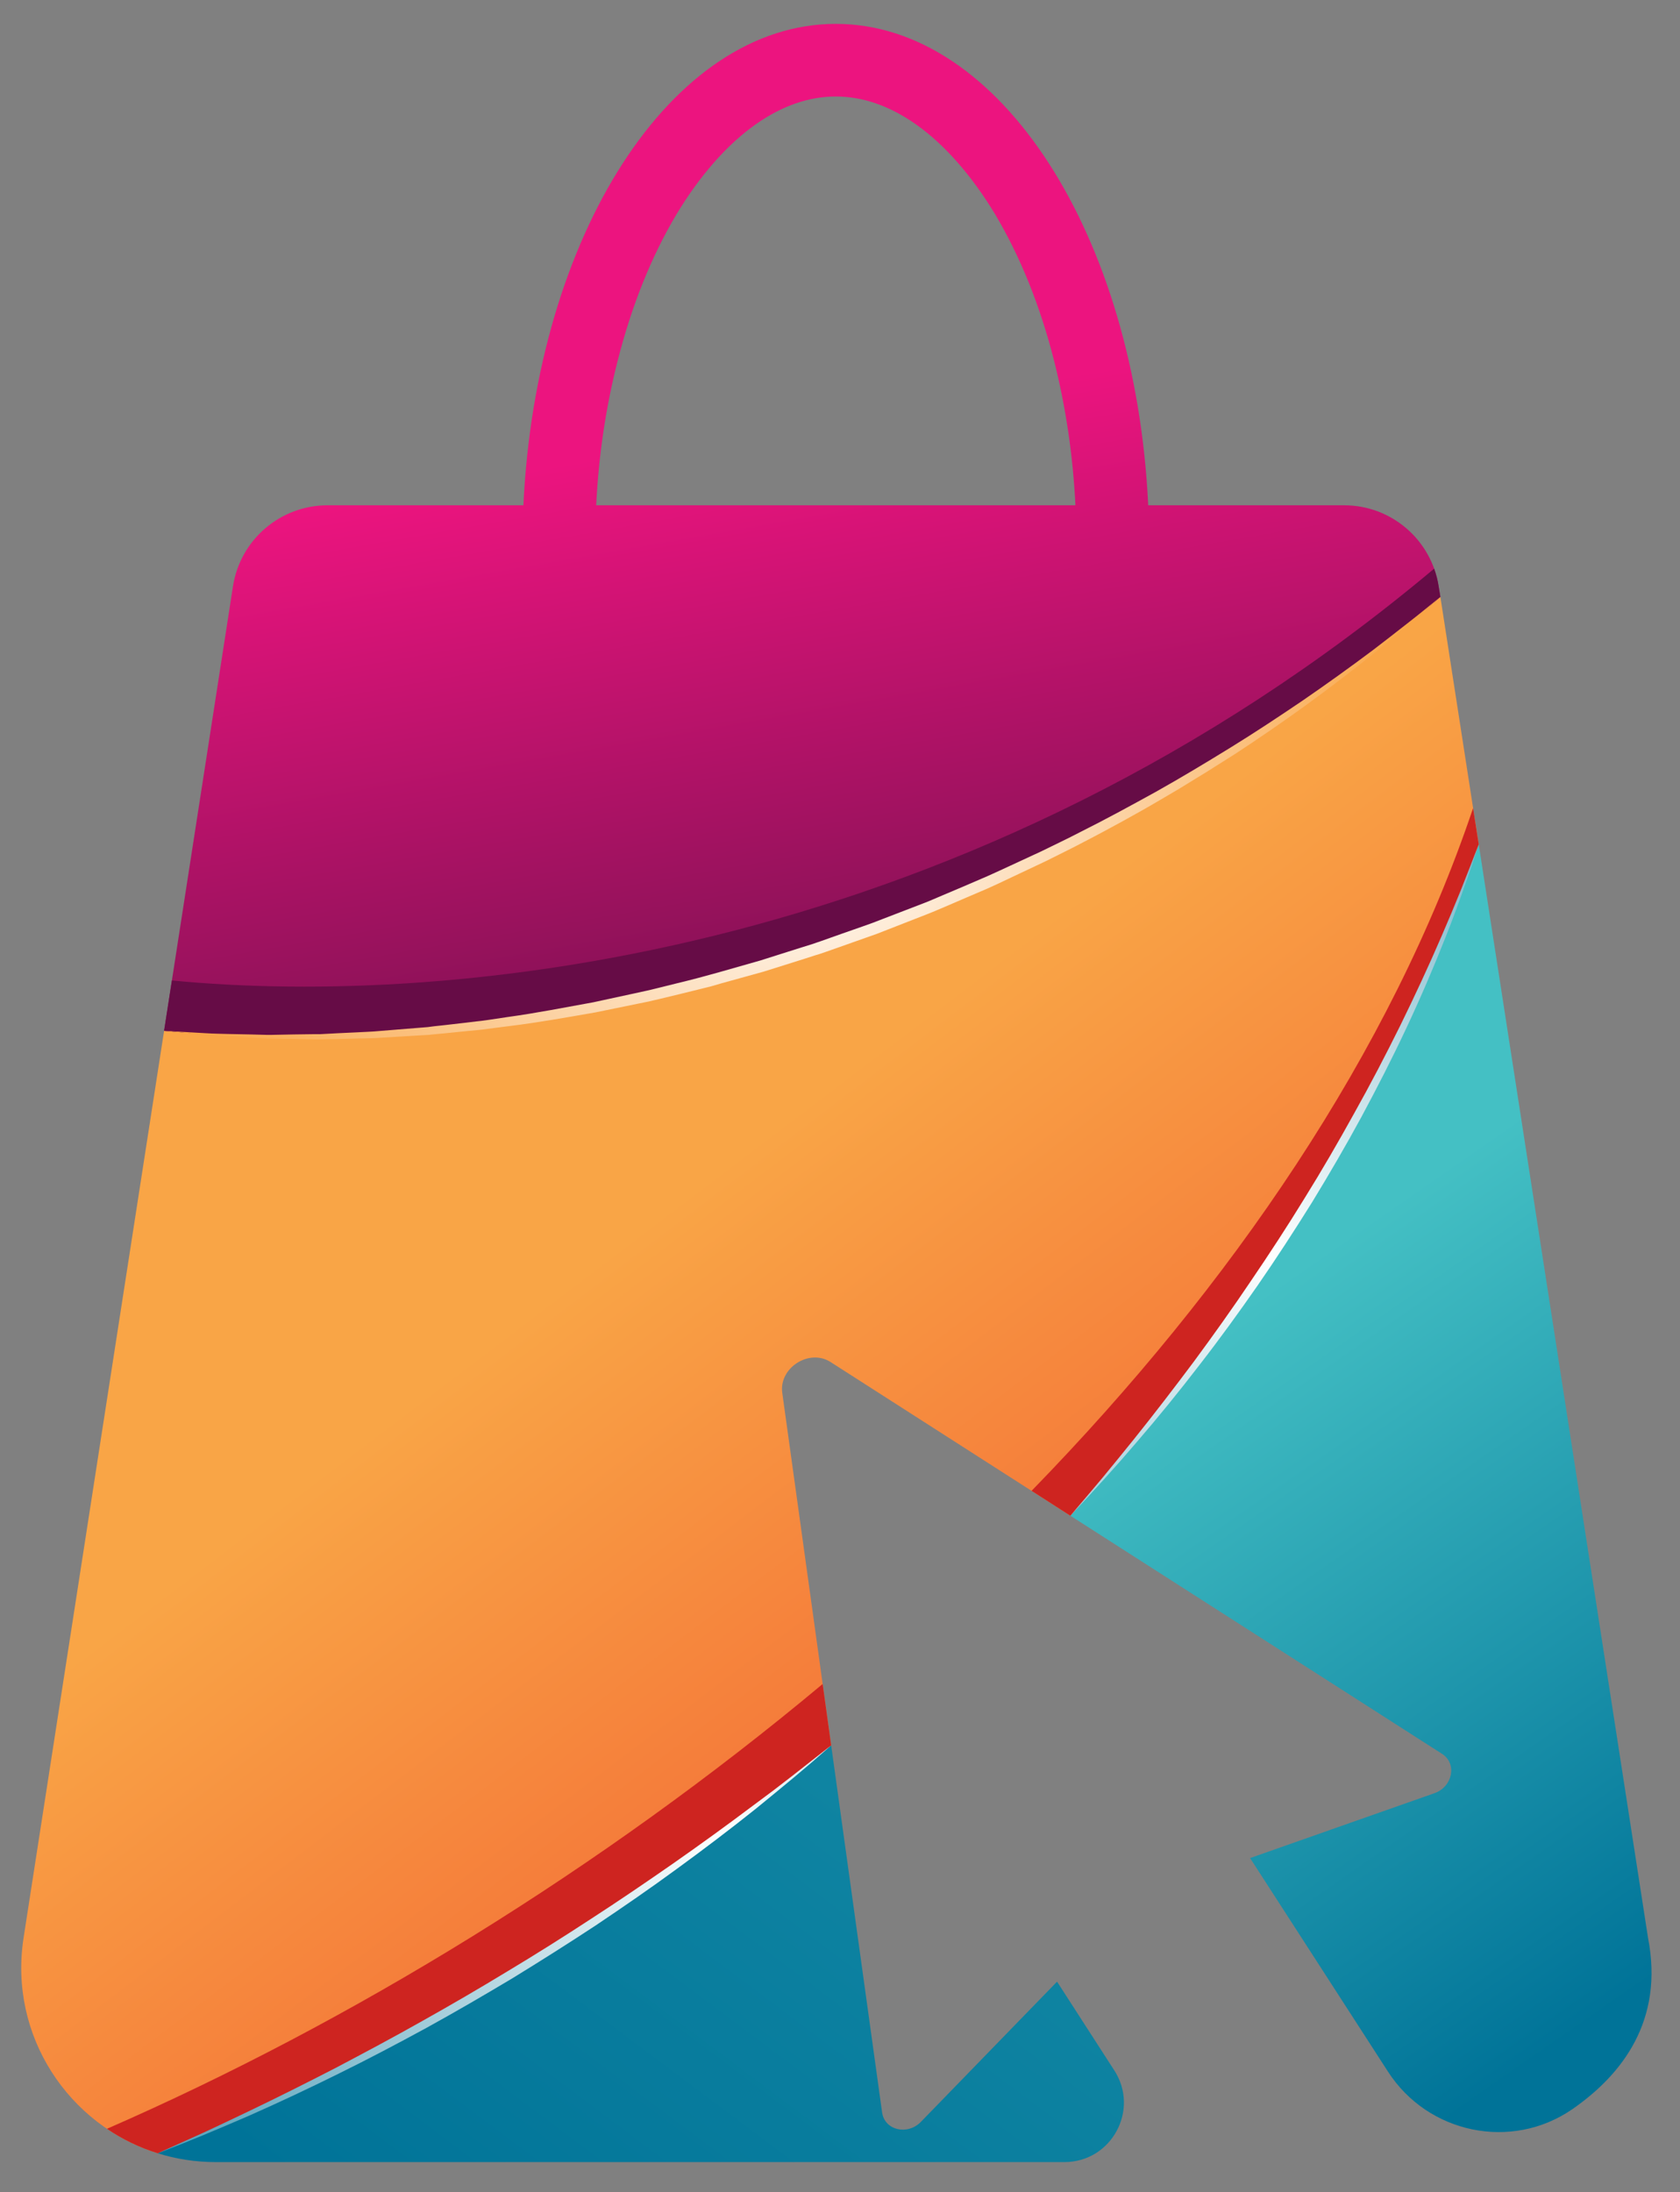 <svg version="1.2" xmlns="http://www.w3.org/2000/svg" viewBox="0 0 1161 1515" width="1161" height="1515"><rect x="0" y="0" width="1161" height="1515" fill="#808080" stroke="none"/><defs><linearGradient id="P" gradientUnits="userSpaceOnUse"/><linearGradient id="g1" x2="1" href="#P" gradientTransform="matrix(311.226,442.268,-317.249,223.249,1723.787,295.369)"><stop stop-color="#44c0c4"/><stop offset="1" stop-color="#007398"/></linearGradient><linearGradient id="g2" x2="1" href="#P" gradientTransform="matrix(592.107,759.949,-1560.762,1216.053,1059.37,369.781)"><stop stop-color="#f9a546"/><stop offset="1" stop-color="#ed2f24"/></linearGradient><linearGradient id="g3" x2="1" href="#P" gradientTransform="matrix(89.253,521.572,-745.244,127.529,870.043,237.374)"><stop stop-color="#ec147f"/><stop offset="1" stop-color="#5e1045"/></linearGradient><linearGradient id="g4" x2="1" href="#P" gradientTransform="matrix(-1232.822,1618.75,-1657.451,-1262.296,1616.94,34.117)"><stop stop-color="#44c0c4"/><stop offset="1" stop-color="#007398"/></linearGradient><radialGradient id="g5" cx="0" cy="0" r="1" href="#P" gradientTransform="matrix(440.794,0,0,440.794,554.363,565.389)"><stop stop-color="#fff"/><stop offset="1" stop-color="#f9a546"/></radialGradient><radialGradient id="g6" cx="0" cy="0" r="1" href="#P" gradientTransform="matrix(658.318,0,0,658.318,500.905,1274.885)"><stop stop-color="#fff"/><stop offset="1" stop-color="#007398"/></radialGradient><radialGradient id="g7" cx="0" cy="0" r="1" href="#P" gradientTransform="matrix(617.098,0,0,617.098,876.675,866.998)"><stop stop-color="#fff"/><stop offset="1" stop-color="#007398"/></radialGradient></defs><style>.a{fill:url(#g1)}.b{fill:url(#g2)}.c{fill:url(#g3)}.d{fill:url(#g4)}.e{fill:#ce2420}.f{fill:#660c46}.g{fill:url(#g5)}.h{fill:url(#g6)}.i{fill:url(#g7)}</style><path class="a" d="m1138.9 1339.2c11.2 57.2-18 94.7-52.4 118.5-42 28.9-99.7 16.8-127.3-26l-95.3-147.6 127.3-44.8c12.7-4.4 15.9-20.5 5.4-27.2l-256.9-164.6c65.4-72.3 122.1-148.2 169.4-226.1 47.2-77.9 85.1-157.8 112.8-237.9z"/><path class="b" d="m995.4 412.5l26.5 171c-55.4 160.3-151.4 319.5-282.2 464l-165.7-106.2c-14.8-9.5-35.8 4-33.4 21.3l33.8 243.6c-71 59.5-148.6 114.9-232.4 164.8-76.5 45.7-154.5 84.7-233 117.1-61.6-19.2-103.2-81.3-92.7-148.9l97.1-626.8c186.9 17.8 401.3-20.5 607.7-120.6 103-50 195.1-111 274.3-179.3z"/><path fill-rule="evenodd" class="c" d="m994.2 405.2l1.2 7.3c-79.2 68.3-171.3 129.3-274.3 179.3-206.4 100.1-420.8 138.4-607.7 120.6l47.6-307.2c5-32.2 32.7-56 65.4-56h135.3c8.8-186.2 102.1-332.7 215.9-332.7 113.8 0 207.1 146.5 215.9 332.7h135.4c32.6 0 60.3 23.8 65.3 56zm-582.2-56h331.2c-1.7-34.5-6.7-67.9-14.7-99.7-9.7-38.3-23.5-72.4-40.8-101.4-16.1-26.7-35-48.3-54.8-62.2-18-12.7-36.6-19.2-55.3-19.2-18.7 0-37.3 6.5-55.3 19.2-19.8 13.9-38.7 35.5-54.8 62.2-17.3 29-31 63.1-40.7 101.4-8.1 31.8-13.1 65.2-14.8 99.7z"/><path class="d" d="m770.1 1430.9c17.6 27.3-2 63.3-34.5 63.3h-586.4c-14.1 0-27.6-2.1-40.2-6.1 78.5-32.4 156.5-71.4 233-117.1 83.8-49.9 161.4-105.3 232.4-164.8l35.2 253.7c1.7 12.3 17.6 16.1 26.9 6.4l94-96.8z"/><path class="e" d="m739.7 1047.5c130.8-144.5 226.8-303.7 282.2-464l-3.9-25c-56.8 168.8-166.8 329.7-305.1 471.8z"/><path class="e" d="m109 1488.1c78.5-32.4 156.5-71.4 233-117.1 83.8-49.9 161.4-105.3 232.4-164.8l-5.9-42.4c-153.2 128-326.3 233.9-494.6 307.4 10.6 7.2 22.5 13 35.1 16.9z"/><path class="f" d="m118.8 677.6l-5.4 34.8c126.1 12 264.7-1.5 404.9-42.3 67.6-19.7 135.6-45.7 202.8-78.3 103-50 195.1-111 274.3-179.3l-1.2-7.3c-0.6-4.2-1.7-8.3-3.1-12.2-319.6 268.2-677.5 303.5-872.3 284.6z"/><path class="g" d="m113.4 712.4l29.8 1.7c2.5 0.1 4.9 0.3 7.4 0.3l7.5 0.2 14.9 0.3 7.5 0.2 3.7 0.1c1.2 0 2.5 0 3.7 0l14.9-0.3 14.9-0.2h3.8l3.7-0.2 7.4-0.4 14.9-0.7c5-0.3 10-0.4 14.9-0.9l29.7-2.4c1.2-0.1 2.5-0.2 3.7-0.3l3.7-0.5 7.4-0.8 14.8-1.7 7.4-0.9 3.7-0.4 3.7-0.5 14.7-2.2c19.7-2.7 39.2-6.6 58.7-10.1l29.1-6.3 7.3-1.6c2.4-0.5 4.8-1.1 7.2-1.7l14.5-3.6c19.3-4.6 38.3-10.3 57.4-15.7l28.4-9 7.1-2.2c1.2-0.4 2.4-0.8 3.5-1.2l3.5-1.2 14.1-5 14-4.9 7-2.5 7-2.7 27.8-10.7c4.6-1.7 9.1-3.8 13.7-5.7l13.7-5.8 13.7-5.9c2.3-0.9 4.5-2 6.8-3l6.8-3.1 27-12.5c8.9-4.4 17.9-8.6 26.7-13.2 17.8-8.9 35.2-18.4 52.6-28 17.3-9.7 34.4-20 51.3-30.4 16.9-10.4 33.5-21.4 49.9-32.5q24.6-16.9 48.5-34.8c7.9-6.1 15.8-12.1 23.6-18.3 7.9-6.1 15.5-12.4 23.3-18.7-7.5 6.6-14.9 13.2-22.5 19.6-7.6 6.5-15.4 12.8-23.1 19.1q-23.3 18.7-47.5 36.3c-16.2 11.7-32.6 23-49.3 33.9-4.2 2.7-8.4 5.3-12.7 8l-6.3 4-6.4 3.9-12.7 7.8-12.9 7.6c-4.3 2.6-8.7 5-13 7.5-4.4 2.4-8.7 4.9-13.1 7.3l-13.1 7.1c-4.4 2.4-8.9 4.7-13.3 7-8.8 4.7-17.8 9-26.7 13.5l-27.1 12.8c-4.5 2.1-9 4.3-13.6 6.3l-13.8 5.9-13.7 5.9c-4.6 1.9-9.2 4-13.9 5.8l-27.9 10.9-6.9 2.7-7.1 2.5-14.1 5-14.2 5-3.5 1.2c-1.2 0.4-2.4 0.8-3.6 1.1l-7.1 2.3-28.6 9-28.9 8-7.2 2.1c-1.2 0.3-2.4 0.6-3.6 0.9l-3.6 0.9-14.6 3.6-14.5 3.5c-2.5 0.5-4.9 1.2-7.3 1.7l-7.4 1.5-29.3 6c-19.7 3.4-39.4 7-59.2 9.4l-14.8 1.9-3.7 0.5-3.8 0.4-7.4 0.7-14.9 1.5-7.5 0.7-3.7 0.4c-1.2 0.1-2.5 0.1-3.7 0.2l-29.9 1.8c-5 0.4-10 0.4-15 0.5l-14.9 0.4-7.5 0.1-3.8 0.1h-3.7l-15-0.3-14.9-0.2c-1.3-0.1-2.5 0-3.8-0.1l-3.7-0.2-7.5-0.4-14.9-0.8c-5-0.3-9.9-0.5-14.9-1z"/><path class="h" d="m109 1488.1l31.1-14q15.5-7.2 30.9-14.6c20.5-9.8 40.8-20 61-30.4 20.1-10.6 40.2-21.3 60-32.5 19.8-11.1 39.4-22.5 58.8-34.3 19.5-11.7 38.7-23.8 57.8-36.3 19-12.3 37.8-25.1 56.5-38.1 18.6-13 37-26.3 55.2-40l13.7-10.2 13.5-10.4 26.9-21.1-12.9 11.3-13 11-13.2 10.9-13.2 10.8c-17.8 14.2-36 28-54.4 41.4-18.4 13.5-37.2 26.4-56.1 39.1-19 12.5-38.3 24.7-57.7 36.6-19.6 11.7-39.3 23.2-59.3 34.2-20 10.9-40.1 21.5-60.6 31.6-20.4 10.1-41 19.8-61.8 29q-15.7 6.8-31.5 13.4l-15.8 6.4z"/><path class="i" d="m739.7 1047.5q11.1-13 22.1-26.1 10.9-13.2 21.6-26.5c14.2-17.7 28.1-35.8 41.7-54 13.5-18.3 26.7-36.8 39.4-55.7 12.8-18.8 25.2-37.8 37.1-57.2 12-19.3 23.4-39 34.4-58.9 11.1-19.8 21.6-40 31.7-60.4 10-20.4 19.6-41 28.6-61.9 4.5-10.4 8.9-20.9 13.2-31.5q6.3-15.9 12.4-31.8l-5.3 16.2c-1.9 5.4-3.7 10.8-5.7 16.2-3.8 10.7-7.8 21.4-12 32-8.4 21.2-17.4 42.2-27.1 62.8-9.7 20.7-20.1 41-30.9 61.1-10.9 20.1-22.4 39.8-34.3 59.3-12.1 19.4-24.5 38.5-37.5 57.3-13 18.7-26.4 37.2-40.4 55.2-13.9 18.1-28.3 35.8-43.2 53.1q-11.1 13-22.6 25.7l-11.5 12.6z"/></svg>